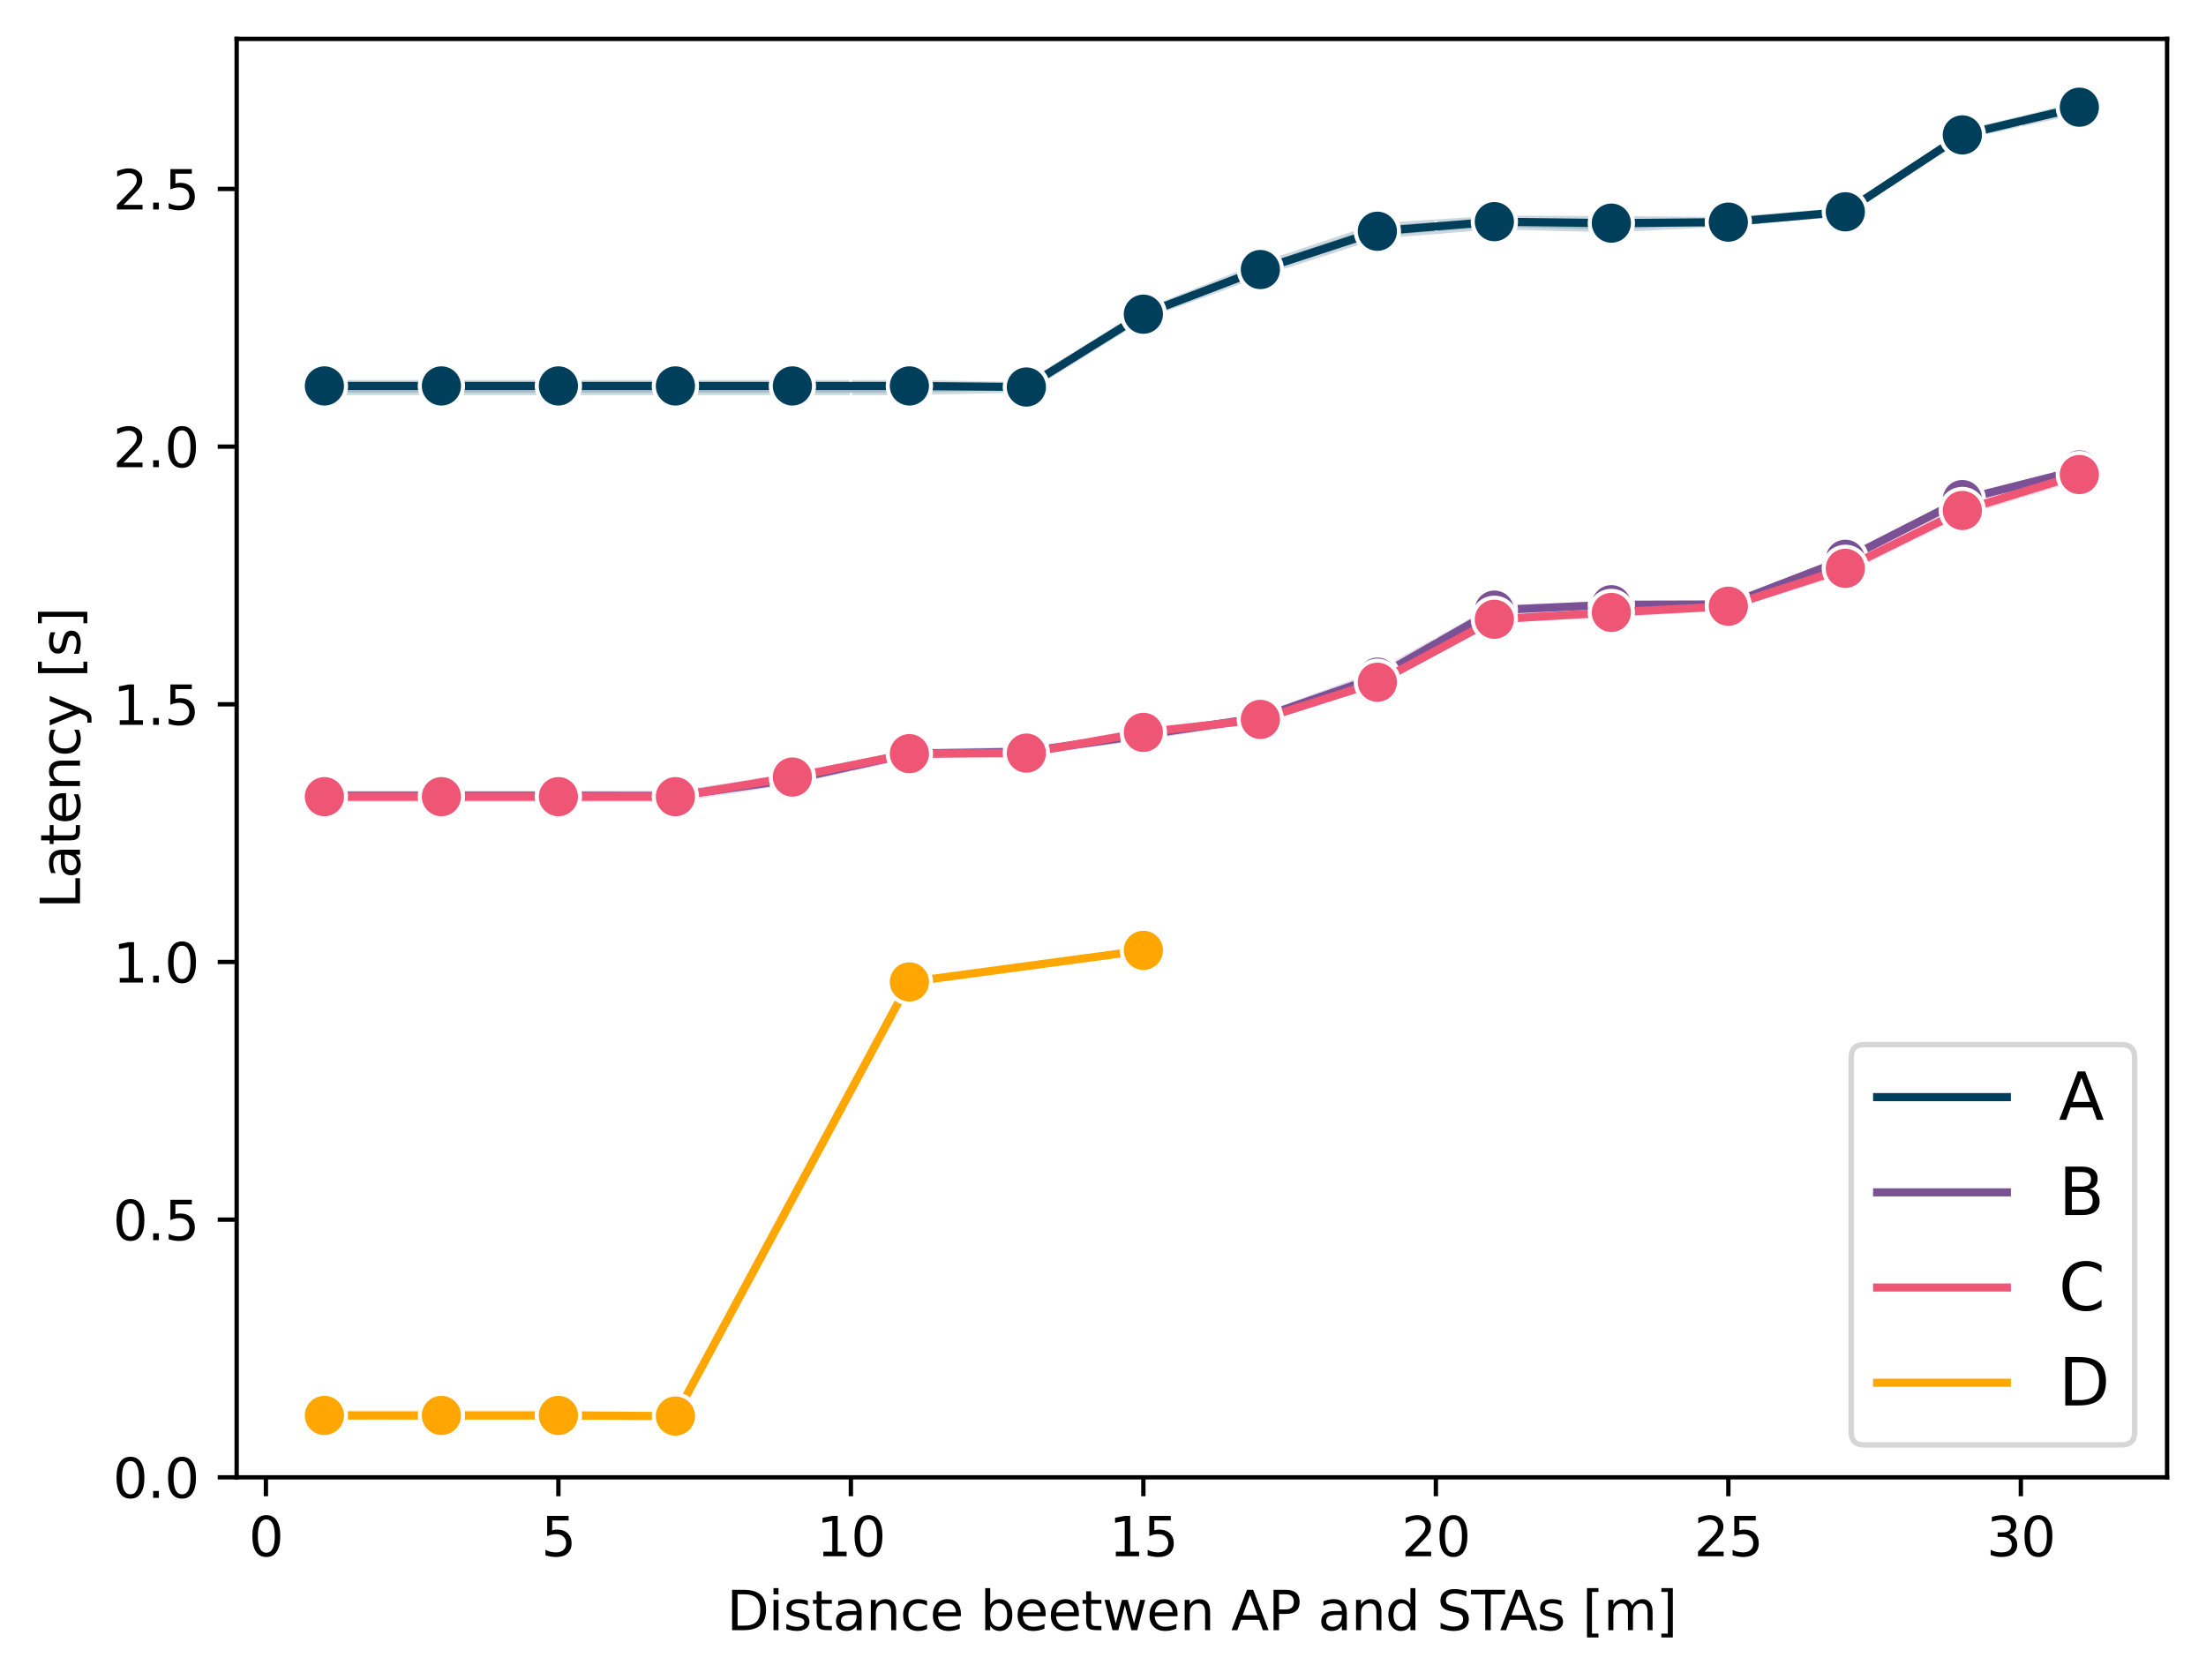 <?xml version="1.0" encoding="utf-8" standalone="no"?>
<!DOCTYPE svg PUBLIC "-//W3C//DTD SVG 1.1//EN"
  "http://www.w3.org/Graphics/SVG/1.1/DTD/svg11.dtd">
<svg xmlns:xlink="http://www.w3.org/1999/xlink" width="408.101pt" height="310.868pt" viewBox="0 0 408.101 310.868" xmlns="http://www.w3.org/2000/svg" version="1.1">
 <defs>
  <style type="text/css">*{stroke-linejoin: round; stroke-linecap: butt}</style>
 </defs>
 <g id="figure_1">
  <g id="patch_1">
   <path d="M 0 310.868 
L 408.101 310.868 
L 408.101 0 
L 0 0 
z
" style="fill: #ffffff"/>
  </g>
  <g id="axes_1">
   <g id="patch_2">
    <path d="M 43.781 273.312 
L 400.901 273.312 
L 400.901 7.2 
L 43.781 7.2 
z
" style="fill: #ffffff"/>
   </g>
   <g id="PolyCollection_1">
    <defs>
     <path id="m80a08b72ad" d="M 60.014 -240.078 
L 60.014 -238.273 
L 81.658 -238.273 
L 103.301 -238.273 
L 124.945 -238.273 
L 146.589 -238.273 
L 168.232 -238.273 
L 189.876 -238.748 
L 211.519 -252.238 
L 233.163 -260.214 
L 254.807 -267.206 
L 276.45 -268.932 
L 298.094 -268.378 
L 319.738 -269.464 
L 341.381 -271.355 
L 363.025 -285.536 
L 384.669 -290.323 
L 384.669 -291.526 
L 384.669 -291.526 
L 363.025 -286.264 
L 341.381 -271.949 
L 319.738 -270.241 
L 298.094 -270.4 
L 276.45 -270.48 
L 254.807 -269.065 
L 233.163 -261.797 
L 211.519 -253.15 
L 189.876 -239.706 
L 168.232 -240.078 
L 146.589 -240.078 
L 124.945 -240.078 
L 103.301 -240.078 
L 81.658 -240.078 
L 60.014 -240.078 
z
" style="stroke: #003f5c; stroke-opacity: 0.2"/>
    </defs>
    <g clip-path="url(#pa503708f83)">
     <use xlink:href="#m80a08b72ad" x="0" y="310.868" style="fill: #003f5c; fill-opacity: 0.2; stroke: #003f5c; stroke-opacity: 0.2"/>
    </g>
   </g>
   <g id="PolyCollection_2">
    <defs>
     <path id="maaf2b4d960" d="M 60.014 -164.12 
L 60.014 -162.952 
L 81.658 -162.952 
L 103.301 -162.952 
L 124.945 -162.952 
L 146.589 -166.272 
L 168.232 -170.971 
L 189.876 -171.545 
L 211.519 -174.404 
L 233.163 -177.783 
L 254.807 -184.868 
L 276.45 -197.602 
L 298.094 -198.798 
L 319.738 -198.849 
L 319.738 -199.244 
L 319.738 -199.244 
L 298.094 -199.187 
L 276.45 -198.38 
L 254.807 -186.312 
L 233.163 -178.33 
L 211.519 -175.152 
L 189.876 -172.155 
L 168.232 -171.802 
L 146.589 -167.076 
L 124.945 -164.12 
L 103.301 -164.12 
L 81.658 -164.12 
L 60.014 -164.12 
z
" style="stroke: #7a5195; stroke-opacity: 0.2"/>
    </defs>
    <g clip-path="url(#pa503708f83)">
     <use xlink:href="#maaf2b4d960" x="0" y="310.868" style="fill: #7a5195; fill-opacity: 0.2; stroke: #7a5195; stroke-opacity: 0.2"/>
    </g>
   </g>
   <g id="PolyCollection_3">
    <path d="M 60.014 146.974 
L 60.014 147.703 
L 81.658 147.703 
L 103.301 147.703 
L 124.945 147.703 
L 146.589 144.013 
L 168.232 139.731 
L 189.876 139.559 
L 189.876 139.1 
L 189.876 139.1 
L 168.232 139.226 
L 146.589 143.408 
L 124.945 146.974 
L 103.301 146.974 
L 81.658 146.974 
L 60.014 146.974 
z
" clip-path="url(#pa503708f83)" style="fill: #ef5675; fill-opacity: 0.2; stroke: #ef5675; stroke-opacity: 0.2"/>
    <path d="M 233.163 132.766 
L 233.163 133.341 
L 254.807 126.434 
L 276.45 114.706 
L 298.094 113.78 
L 319.738 112.401 
L 341.381 105.653 
L 363.025 94.966 
L 384.669 88.383 
L 384.669 87.448 
L 384.669 87.448 
L 363.025 93.776 
L 341.381 104.628 
L 319.738 111.93 
L 298.094 112.943 
L 276.45 114.435 
L 254.807 126.065 
L 233.163 132.766 
z
" clip-path="url(#pa503708f83)" style="fill: #ef5675; fill-opacity: 0.2; stroke: #ef5675; stroke-opacity: 0.2"/>
   </g>
   <g id="PolyCollection_4">
    <defs>
     <path id="m5a8ef60444" d="M 60.014 -49.457 
L 60.014 -48.742 
L 81.658 -48.681 
L 103.301 -48.681 
L 124.945 -48.729 
L 124.945 -49.062 
L 124.945 -49.062 
L 103.301 -49.457 
L 81.658 -49.457 
L 60.014 -49.457 
z
" style="stroke: #ffa600; stroke-opacity: 0.2"/>
    </defs>
    <g clip-path="url(#pa503708f83)">
     <use xlink:href="#m5a8ef60444" x="0" y="310.868" style="fill: #ffa600; fill-opacity: 0.2; stroke: #ffa600; stroke-opacity: 0.2"/>
    </g>
   </g>
   <g id="matplotlib.axis_1">
    <g id="xtick_1">
     <g id="line2d_1">
      <path d="M 49.192 273.312 
L 49.192 7.2 
" clip-path="url(#pa503708f83)" style="fill: none; stroke-dasharray: 1.85,0.8; stroke-dashoffset: 0; stroke: #ffffff; stroke-width: 0.5"/>
     </g>
     <g id="line2d_2">
      <defs>
       <path id="m9c9ab3067d" d="M 0 0 
L 0 3.5 
" style="stroke: #000000; stroke-width: 0.8"/>
      </defs>
      <g>
       <use xlink:href="#m9c9ab3067d" x="49.192" y="273.312" style="stroke: #000000; stroke-width: 0.8"/>
      </g>
     </g>
     <g id="text_1">
      <!-- 0 -->
      <g transform="translate(46.011 287.91) scale(0.1 -0.1)">
       <defs>
        <path id="DejaVuSans-30" d="M 2034 4250 
Q 1547 4250 1301 3770 
Q 1056 3291 1056 2328 
Q 1056 1369 1301 889 
Q 1547 409 2034 409 
Q 2525 409 2770 889 
Q 3016 1369 3016 2328 
Q 3016 3291 2770 3770 
Q 2525 4250 2034 4250 
z
M 2034 4750 
Q 2819 4750 3233 4129 
Q 3647 3509 3647 2328 
Q 3647 1150 3233 529 
Q 2819 -91 2034 -91 
Q 1250 -91 836 529 
Q 422 1150 422 2328 
Q 422 3509 836 4129 
Q 1250 4750 2034 4750 
z
" transform="scale(0.016)"/>
       </defs>
       <use xlink:href="#DejaVuSans-30"/>
      </g>
     </g>
    </g>
    <g id="xtick_2">
     <g id="line2d_3">
      <path d="M 103.301 273.312 
L 103.301 7.2 
" clip-path="url(#pa503708f83)" style="fill: none; stroke-dasharray: 1.85,0.8; stroke-dashoffset: 0; stroke: #ffffff; stroke-width: 0.5"/>
     </g>
     <g id="line2d_4">
      <g>
       <use xlink:href="#m9c9ab3067d" x="103.301" y="273.312" style="stroke: #000000; stroke-width: 0.8"/>
      </g>
     </g>
     <g id="text_2">
      <!-- 5 -->
      <g transform="translate(100.12 287.91) scale(0.1 -0.1)">
       <defs>
        <path id="DejaVuSans-35" d="M 691 4666 
L 3169 4666 
L 3169 4134 
L 1269 4134 
L 1269 2991 
Q 1406 3038 1543 3061 
Q 1681 3084 1819 3084 
Q 2600 3084 3056 2656 
Q 3513 2228 3513 1497 
Q 3513 744 3044 326 
Q 2575 -91 1722 -91 
Q 1428 -91 1123 -41 
Q 819 9 494 109 
L 494 744 
Q 775 591 1075 516 
Q 1375 441 1709 441 
Q 2250 441 2565 725 
Q 2881 1009 2881 1497 
Q 2881 1984 2565 2268 
Q 2250 2553 1709 2553 
Q 1456 2553 1204 2497 
Q 953 2441 691 2322 
L 691 4666 
z
" transform="scale(0.016)"/>
       </defs>
       <use xlink:href="#DejaVuSans-35"/>
      </g>
     </g>
    </g>
    <g id="xtick_3">
     <g id="line2d_5">
      <path d="M 157.41 273.312 
L 157.41 7.2 
" clip-path="url(#pa503708f83)" style="fill: none; stroke-dasharray: 1.85,0.8; stroke-dashoffset: 0; stroke: #ffffff; stroke-width: 0.5"/>
     </g>
     <g id="line2d_6">
      <g>
       <use xlink:href="#m9c9ab3067d" x="157.41" y="273.312" style="stroke: #000000; stroke-width: 0.8"/>
      </g>
     </g>
     <g id="text_3">
      <!-- 10 -->
      <g transform="translate(151.048 287.91) scale(0.1 -0.1)">
       <defs>
        <path id="DejaVuSans-31" d="M 794 531 
L 1825 531 
L 1825 4091 
L 703 3866 
L 703 4441 
L 1819 4666 
L 2450 4666 
L 2450 531 
L 3481 531 
L 3481 0 
L 794 0 
L 794 531 
z
" transform="scale(0.016)"/>
       </defs>
       <use xlink:href="#DejaVuSans-31"/>
       <use xlink:href="#DejaVuSans-30" x="63.623"/>
      </g>
     </g>
    </g>
    <g id="xtick_4">
     <g id="line2d_7">
      <path d="M 211.519 273.312 
L 211.519 7.2 
" clip-path="url(#pa503708f83)" style="fill: none; stroke-dasharray: 1.85,0.8; stroke-dashoffset: 0; stroke: #ffffff; stroke-width: 0.5"/>
     </g>
     <g id="line2d_8">
      <g>
       <use xlink:href="#m9c9ab3067d" x="211.519" y="273.312" style="stroke: #000000; stroke-width: 0.8"/>
      </g>
     </g>
     <g id="text_4">
      <!-- 15 -->
      <g transform="translate(205.157 287.91) scale(0.1 -0.1)">
       <use xlink:href="#DejaVuSans-31"/>
       <use xlink:href="#DejaVuSans-35" x="63.623"/>
      </g>
     </g>
    </g>
    <g id="xtick_5">
     <g id="line2d_9">
      <path d="M 265.629 273.312 
L 265.629 7.2 
" clip-path="url(#pa503708f83)" style="fill: none; stroke-dasharray: 1.85,0.8; stroke-dashoffset: 0; stroke: #ffffff; stroke-width: 0.5"/>
     </g>
     <g id="line2d_10">
      <g>
       <use xlink:href="#m9c9ab3067d" x="265.629" y="273.312" style="stroke: #000000; stroke-width: 0.8"/>
      </g>
     </g>
     <g id="text_5">
      <!-- 20 -->
      <g transform="translate(259.266 287.91) scale(0.1 -0.1)">
       <defs>
        <path id="DejaVuSans-32" d="M 1228 531 
L 3431 531 
L 3431 0 
L 469 0 
L 469 531 
Q 828 903 1448 1529 
Q 2069 2156 2228 2338 
Q 2531 2678 2651 2914 
Q 2772 3150 2772 3378 
Q 2772 3750 2511 3984 
Q 2250 4219 1831 4219 
Q 1534 4219 1204 4116 
Q 875 4013 500 3803 
L 500 4441 
Q 881 4594 1212 4672 
Q 1544 4750 1819 4750 
Q 2544 4750 2975 4387 
Q 3406 4025 3406 3419 
Q 3406 3131 3298 2873 
Q 3191 2616 2906 2266 
Q 2828 2175 2409 1742 
Q 1991 1309 1228 531 
z
" transform="scale(0.016)"/>
       </defs>
       <use xlink:href="#DejaVuSans-32"/>
       <use xlink:href="#DejaVuSans-30" x="63.623"/>
      </g>
     </g>
    </g>
    <g id="xtick_6">
     <g id="line2d_11">
      <path d="M 319.738 273.312 
L 319.738 7.2 
" clip-path="url(#pa503708f83)" style="fill: none; stroke-dasharray: 1.85,0.8; stroke-dashoffset: 0; stroke: #ffffff; stroke-width: 0.5"/>
     </g>
     <g id="line2d_12">
      <g>
       <use xlink:href="#m9c9ab3067d" x="319.738" y="273.312" style="stroke: #000000; stroke-width: 0.8"/>
      </g>
     </g>
     <g id="text_6">
      <!-- 25 -->
      <g transform="translate(313.375 287.91) scale(0.1 -0.1)">
       <use xlink:href="#DejaVuSans-32"/>
       <use xlink:href="#DejaVuSans-35" x="63.623"/>
      </g>
     </g>
    </g>
    <g id="xtick_7">
     <g id="line2d_13">
      <path d="M 373.847 273.312 
L 373.847 7.2 
" clip-path="url(#pa503708f83)" style="fill: none; stroke-dasharray: 1.85,0.8; stroke-dashoffset: 0; stroke: #ffffff; stroke-width: 0.5"/>
     </g>
     <g id="line2d_14">
      <g>
       <use xlink:href="#m9c9ab3067d" x="373.847" y="273.312" style="stroke: #000000; stroke-width: 0.8"/>
      </g>
     </g>
     <g id="text_7">
      <!-- 30 -->
      <g transform="translate(367.484 287.91) scale(0.1 -0.1)">
       <defs>
        <path id="DejaVuSans-33" d="M 2597 2516 
Q 3050 2419 3304 2112 
Q 3559 1806 3559 1356 
Q 3559 666 3084 287 
Q 2609 -91 1734 -91 
Q 1441 -91 1130 -33 
Q 819 25 488 141 
L 488 750 
Q 750 597 1062 519 
Q 1375 441 1716 441 
Q 2309 441 2620 675 
Q 2931 909 2931 1356 
Q 2931 1769 2642 2001 
Q 2353 2234 1838 2234 
L 1294 2234 
L 1294 2753 
L 1863 2753 
Q 2328 2753 2575 2939 
Q 2822 3125 2822 3475 
Q 2822 3834 2567 4026 
Q 2313 4219 1838 4219 
Q 1578 4219 1281 4162 
Q 984 4106 628 3988 
L 628 4550 
Q 988 4650 1302 4700 
Q 1616 4750 1894 4750 
Q 2613 4750 3031 4423 
Q 3450 4097 3450 3541 
Q 3450 3153 3228 2886 
Q 3006 2619 2597 2516 
z
" transform="scale(0.016)"/>
       </defs>
       <use xlink:href="#DejaVuSans-33"/>
       <use xlink:href="#DejaVuSans-30" x="63.623"/>
      </g>
     </g>
    </g>
    <g id="text_8">
     <!-- Distance beetwen AP and STAs [m] -->
     <g transform="translate(134.432 301.589) scale(0.1 -0.1)">
      <defs>
       <path id="DejaVuSans-44" d="M 1259 4147 
L 1259 519 
L 2022 519 
Q 2988 519 3436 956 
Q 3884 1394 3884 2338 
Q 3884 3275 3436 3711 
Q 2988 4147 2022 4147 
L 1259 4147 
z
M 628 4666 
L 1925 4666 
Q 3281 4666 3915 4102 
Q 4550 3538 4550 2338 
Q 4550 1131 3912 565 
Q 3275 0 1925 0 
L 628 0 
L 628 4666 
z
" transform="scale(0.016)"/>
       <path id="DejaVuSans-69" d="M 603 3500 
L 1178 3500 
L 1178 0 
L 603 0 
L 603 3500 
z
M 603 4863 
L 1178 4863 
L 1178 4134 
L 603 4134 
L 603 4863 
z
" transform="scale(0.016)"/>
       <path id="DejaVuSans-73" d="M 2834 3397 
L 2834 2853 
Q 2591 2978 2328 3040 
Q 2066 3103 1784 3103 
Q 1356 3103 1142 2972 
Q 928 2841 928 2578 
Q 928 2378 1081 2264 
Q 1234 2150 1697 2047 
L 1894 2003 
Q 2506 1872 2764 1633 
Q 3022 1394 3022 966 
Q 3022 478 2636 193 
Q 2250 -91 1575 -91 
Q 1294 -91 989 -36 
Q 684 19 347 128 
L 347 722 
Q 666 556 975 473 
Q 1284 391 1588 391 
Q 1994 391 2212 530 
Q 2431 669 2431 922 
Q 2431 1156 2273 1281 
Q 2116 1406 1581 1522 
L 1381 1569 
Q 847 1681 609 1914 
Q 372 2147 372 2553 
Q 372 3047 722 3315 
Q 1072 3584 1716 3584 
Q 2034 3584 2315 3537 
Q 2597 3491 2834 3397 
z
" transform="scale(0.016)"/>
       <path id="DejaVuSans-74" d="M 1172 4494 
L 1172 3500 
L 2356 3500 
L 2356 3053 
L 1172 3053 
L 1172 1153 
Q 1172 725 1289 603 
Q 1406 481 1766 481 
L 2356 481 
L 2356 0 
L 1766 0 
Q 1100 0 847 248 
Q 594 497 594 1153 
L 594 3053 
L 172 3053 
L 172 3500 
L 594 3500 
L 594 4494 
L 1172 4494 
z
" transform="scale(0.016)"/>
       <path id="DejaVuSans-61" d="M 2194 1759 
Q 1497 1759 1228 1600 
Q 959 1441 959 1056 
Q 959 750 1161 570 
Q 1363 391 1709 391 
Q 2188 391 2477 730 
Q 2766 1069 2766 1631 
L 2766 1759 
L 2194 1759 
z
M 3341 1997 
L 3341 0 
L 2766 0 
L 2766 531 
Q 2569 213 2275 61 
Q 1981 -91 1556 -91 
Q 1019 -91 701 211 
Q 384 513 384 1019 
Q 384 1609 779 1909 
Q 1175 2209 1959 2209 
L 2766 2209 
L 2766 2266 
Q 2766 2663 2505 2880 
Q 2244 3097 1772 3097 
Q 1472 3097 1187 3025 
Q 903 2953 641 2809 
L 641 3341 
Q 956 3463 1253 3523 
Q 1550 3584 1831 3584 
Q 2591 3584 2966 3190 
Q 3341 2797 3341 1997 
z
" transform="scale(0.016)"/>
       <path id="DejaVuSans-6e" d="M 3513 2113 
L 3513 0 
L 2938 0 
L 2938 2094 
Q 2938 2591 2744 2837 
Q 2550 3084 2163 3084 
Q 1697 3084 1428 2787 
Q 1159 2491 1159 1978 
L 1159 0 
L 581 0 
L 581 3500 
L 1159 3500 
L 1159 2956 
Q 1366 3272 1645 3428 
Q 1925 3584 2291 3584 
Q 2894 3584 3203 3211 
Q 3513 2838 3513 2113 
z
" transform="scale(0.016)"/>
       <path id="DejaVuSans-63" d="M 3122 3366 
L 3122 2828 
Q 2878 2963 2633 3030 
Q 2388 3097 2138 3097 
Q 1578 3097 1268 2742 
Q 959 2388 959 1747 
Q 959 1106 1268 751 
Q 1578 397 2138 397 
Q 2388 397 2633 464 
Q 2878 531 3122 666 
L 3122 134 
Q 2881 22 2623 -34 
Q 2366 -91 2075 -91 
Q 1284 -91 818 406 
Q 353 903 353 1747 
Q 353 2603 823 3093 
Q 1294 3584 2113 3584 
Q 2378 3584 2631 3529 
Q 2884 3475 3122 3366 
z
" transform="scale(0.016)"/>
       <path id="DejaVuSans-65" d="M 3597 1894 
L 3597 1613 
L 953 1613 
Q 991 1019 1311 708 
Q 1631 397 2203 397 
Q 2534 397 2845 478 
Q 3156 559 3463 722 
L 3463 178 
Q 3153 47 2828 -22 
Q 2503 -91 2169 -91 
Q 1331 -91 842 396 
Q 353 884 353 1716 
Q 353 2575 817 3079 
Q 1281 3584 2069 3584 
Q 2775 3584 3186 3129 
Q 3597 2675 3597 1894 
z
M 3022 2063 
Q 3016 2534 2758 2815 
Q 2500 3097 2075 3097 
Q 1594 3097 1305 2825 
Q 1016 2553 972 2059 
L 3022 2063 
z
" transform="scale(0.016)"/>
       <path id="DejaVuSans-20" transform="scale(0.016)"/>
       <path id="DejaVuSans-62" d="M 3116 1747 
Q 3116 2381 2855 2742 
Q 2594 3103 2138 3103 
Q 1681 3103 1420 2742 
Q 1159 2381 1159 1747 
Q 1159 1113 1420 752 
Q 1681 391 2138 391 
Q 2594 391 2855 752 
Q 3116 1113 3116 1747 
z
M 1159 2969 
Q 1341 3281 1617 3432 
Q 1894 3584 2278 3584 
Q 2916 3584 3314 3078 
Q 3713 2572 3713 1747 
Q 3713 922 3314 415 
Q 2916 -91 2278 -91 
Q 1894 -91 1617 61 
Q 1341 213 1159 525 
L 1159 0 
L 581 0 
L 581 4863 
L 1159 4863 
L 1159 2969 
z
" transform="scale(0.016)"/>
       <path id="DejaVuSans-77" d="M 269 3500 
L 844 3500 
L 1563 769 
L 2278 3500 
L 2956 3500 
L 3675 769 
L 4391 3500 
L 4966 3500 
L 4050 0 
L 3372 0 
L 2619 2869 
L 1863 0 
L 1184 0 
L 269 3500 
z
" transform="scale(0.016)"/>
       <path id="DejaVuSans-41" d="M 2188 4044 
L 1331 1722 
L 3047 1722 
L 2188 4044 
z
M 1831 4666 
L 2547 4666 
L 4325 0 
L 3669 0 
L 3244 1197 
L 1141 1197 
L 716 0 
L 50 0 
L 1831 4666 
z
" transform="scale(0.016)"/>
       <path id="DejaVuSans-50" d="M 1259 4147 
L 1259 2394 
L 2053 2394 
Q 2494 2394 2734 2622 
Q 2975 2850 2975 3272 
Q 2975 3691 2734 3919 
Q 2494 4147 2053 4147 
L 1259 4147 
z
M 628 4666 
L 2053 4666 
Q 2838 4666 3239 4311 
Q 3641 3956 3641 3272 
Q 3641 2581 3239 2228 
Q 2838 1875 2053 1875 
L 1259 1875 
L 1259 0 
L 628 0 
L 628 4666 
z
" transform="scale(0.016)"/>
       <path id="DejaVuSans-64" d="M 2906 2969 
L 2906 4863 
L 3481 4863 
L 3481 0 
L 2906 0 
L 2906 525 
Q 2725 213 2448 61 
Q 2172 -91 1784 -91 
Q 1150 -91 751 415 
Q 353 922 353 1747 
Q 353 2572 751 3078 
Q 1150 3584 1784 3584 
Q 2172 3584 2448 3432 
Q 2725 3281 2906 2969 
z
M 947 1747 
Q 947 1113 1208 752 
Q 1469 391 1925 391 
Q 2381 391 2643 752 
Q 2906 1113 2906 1747 
Q 2906 2381 2643 2742 
Q 2381 3103 1925 3103 
Q 1469 3103 1208 2742 
Q 947 2381 947 1747 
z
" transform="scale(0.016)"/>
       <path id="DejaVuSans-53" d="M 3425 4513 
L 3425 3897 
Q 3066 4069 2747 4153 
Q 2428 4238 2131 4238 
Q 1616 4238 1336 4038 
Q 1056 3838 1056 3469 
Q 1056 3159 1242 3001 
Q 1428 2844 1947 2747 
L 2328 2669 
Q 3034 2534 3370 2195 
Q 3706 1856 3706 1288 
Q 3706 609 3251 259 
Q 2797 -91 1919 -91 
Q 1588 -91 1214 -16 
Q 841 59 441 206 
L 441 856 
Q 825 641 1194 531 
Q 1563 422 1919 422 
Q 2459 422 2753 634 
Q 3047 847 3047 1241 
Q 3047 1584 2836 1778 
Q 2625 1972 2144 2069 
L 1759 2144 
Q 1053 2284 737 2584 
Q 422 2884 422 3419 
Q 422 4038 858 4394 
Q 1294 4750 2059 4750 
Q 2388 4750 2728 4690 
Q 3069 4631 3425 4513 
z
" transform="scale(0.016)"/>
       <path id="DejaVuSans-54" d="M -19 4666 
L 3928 4666 
L 3928 4134 
L 2272 4134 
L 2272 0 
L 1638 0 
L 1638 4134 
L -19 4134 
L -19 4666 
z
" transform="scale(0.016)"/>
       <path id="DejaVuSans-5b" d="M 550 4863 
L 1875 4863 
L 1875 4416 
L 1125 4416 
L 1125 -397 
L 1875 -397 
L 1875 -844 
L 550 -844 
L 550 4863 
z
" transform="scale(0.016)"/>
       <path id="DejaVuSans-6d" d="M 3328 2828 
Q 3544 3216 3844 3400 
Q 4144 3584 4550 3584 
Q 5097 3584 5394 3201 
Q 5691 2819 5691 2113 
L 5691 0 
L 5113 0 
L 5113 2094 
Q 5113 2597 4934 2840 
Q 4756 3084 4391 3084 
Q 3944 3084 3684 2787 
Q 3425 2491 3425 1978 
L 3425 0 
L 2847 0 
L 2847 2094 
Q 2847 2600 2669 2842 
Q 2491 3084 2119 3084 
Q 1678 3084 1418 2786 
Q 1159 2488 1159 1978 
L 1159 0 
L 581 0 
L 581 3500 
L 1159 3500 
L 1159 2956 
Q 1356 3278 1631 3431 
Q 1906 3584 2284 3584 
Q 2666 3584 2933 3390 
Q 3200 3197 3328 2828 
z
" transform="scale(0.016)"/>
       <path id="DejaVuSans-5d" d="M 1947 4863 
L 1947 -844 
L 622 -844 
L 622 -397 
L 1369 -397 
L 1369 4416 
L 622 4416 
L 622 4863 
L 1947 4863 
z
" transform="scale(0.016)"/>
      </defs>
      <use xlink:href="#DejaVuSans-44"/>
      <use xlink:href="#DejaVuSans-69" x="77.002"/>
      <use xlink:href="#DejaVuSans-73" x="104.785"/>
      <use xlink:href="#DejaVuSans-74" x="156.885"/>
      <use xlink:href="#DejaVuSans-61" x="196.094"/>
      <use xlink:href="#DejaVuSans-6e" x="257.373"/>
      <use xlink:href="#DejaVuSans-63" x="320.752"/>
      <use xlink:href="#DejaVuSans-65" x="375.732"/>
      <use xlink:href="#DejaVuSans-20" x="437.256"/>
      <use xlink:href="#DejaVuSans-62" x="469.043"/>
      <use xlink:href="#DejaVuSans-65" x="532.52"/>
      <use xlink:href="#DejaVuSans-65" x="594.043"/>
      <use xlink:href="#DejaVuSans-74" x="655.566"/>
      <use xlink:href="#DejaVuSans-77" x="694.775"/>
      <use xlink:href="#DejaVuSans-65" x="776.562"/>
      <use xlink:href="#DejaVuSans-6e" x="838.086"/>
      <use xlink:href="#DejaVuSans-20" x="901.465"/>
      <use xlink:href="#DejaVuSans-41" x="933.252"/>
      <use xlink:href="#DejaVuSans-50" x="1001.66"/>
      <use xlink:href="#DejaVuSans-20" x="1061.963"/>
      <use xlink:href="#DejaVuSans-61" x="1093.75"/>
      <use xlink:href="#DejaVuSans-6e" x="1155.029"/>
      <use xlink:href="#DejaVuSans-64" x="1218.408"/>
      <use xlink:href="#DejaVuSans-20" x="1281.885"/>
      <use xlink:href="#DejaVuSans-53" x="1313.672"/>
      <use xlink:href="#DejaVuSans-54" x="1377.148"/>
      <use xlink:href="#DejaVuSans-41" x="1430.482"/>
      <use xlink:href="#DejaVuSans-73" x="1498.891"/>
      <use xlink:href="#DejaVuSans-20" x="1550.99"/>
      <use xlink:href="#DejaVuSans-5b" x="1582.777"/>
      <use xlink:href="#DejaVuSans-6d" x="1621.791"/>
      <use xlink:href="#DejaVuSans-5d" x="1719.203"/>
     </g>
    </g>
   </g>
   <g id="matplotlib.axis_2">
    <g id="ytick_1">
     <g id="line2d_15">
      <path d="M 43.781 273.312 
L 400.901 273.312 
" clip-path="url(#pa503708f83)" style="fill: none; stroke-dasharray: 1.85,0.8; stroke-dashoffset: 0; stroke: #ffffff; stroke-width: 0.5"/>
     </g>
     <g id="line2d_16">
      <defs>
       <path id="m023cf7cd87" d="M 0 0 
L -3.5 0 
" style="stroke: #000000; stroke-width: 0.8"/>
      </defs>
      <g>
       <use xlink:href="#m023cf7cd87" x="43.781" y="273.312" style="stroke: #000000; stroke-width: 0.8"/>
      </g>
     </g>
     <g id="text_9">
      <!-- 0.0 -->
      <g transform="translate(20.878 277.111) scale(0.1 -0.1)">
       <defs>
        <path id="DejaVuSans-2e" d="M 684 794 
L 1344 794 
L 1344 0 
L 684 0 
L 684 794 
z
" transform="scale(0.016)"/>
       </defs>
       <use xlink:href="#DejaVuSans-30"/>
       <use xlink:href="#DejaVuSans-2e" x="63.623"/>
       <use xlink:href="#DejaVuSans-30" x="95.41"/>
      </g>
     </g>
    </g>
    <g id="ytick_2">
     <g id="line2d_17">
      <path d="M 43.781 225.641 
L 400.901 225.641 
" clip-path="url(#pa503708f83)" style="fill: none; stroke-dasharray: 1.85,0.8; stroke-dashoffset: 0; stroke: #ffffff; stroke-width: 0.5"/>
     </g>
     <g id="line2d_18">
      <g>
       <use xlink:href="#m023cf7cd87" x="43.781" y="225.641" style="stroke: #000000; stroke-width: 0.8"/>
      </g>
     </g>
     <g id="text_10">
      <!-- 0.5 -->
      <g transform="translate(20.878 229.44) scale(0.1 -0.1)">
       <use xlink:href="#DejaVuSans-30"/>
       <use xlink:href="#DejaVuSans-2e" x="63.623"/>
       <use xlink:href="#DejaVuSans-35" x="95.41"/>
      </g>
     </g>
    </g>
    <g id="ytick_3">
     <g id="line2d_19">
      <path d="M 43.781 177.97 
L 400.901 177.97 
" clip-path="url(#pa503708f83)" style="fill: none; stroke-dasharray: 1.85,0.8; stroke-dashoffset: 0; stroke: #ffffff; stroke-width: 0.5"/>
     </g>
     <g id="line2d_20">
      <g>
       <use xlink:href="#m023cf7cd87" x="43.781" y="177.97" style="stroke: #000000; stroke-width: 0.8"/>
      </g>
     </g>
     <g id="text_11">
      <!-- 1.0 -->
      <g transform="translate(20.878 181.769) scale(0.1 -0.1)">
       <use xlink:href="#DejaVuSans-31"/>
       <use xlink:href="#DejaVuSans-2e" x="63.623"/>
       <use xlink:href="#DejaVuSans-30" x="95.41"/>
      </g>
     </g>
    </g>
    <g id="ytick_4">
     <g id="line2d_21">
      <path d="M 43.781 130.299 
L 400.901 130.299 
" clip-path="url(#pa503708f83)" style="fill: none; stroke-dasharray: 1.85,0.8; stroke-dashoffset: 0; stroke: #ffffff; stroke-width: 0.5"/>
     </g>
     <g id="line2d_22">
      <g>
       <use xlink:href="#m023cf7cd87" x="43.781" y="130.299" style="stroke: #000000; stroke-width: 0.8"/>
      </g>
     </g>
     <g id="text_12">
      <!-- 1.5 -->
      <g transform="translate(20.878 134.098) scale(0.1 -0.1)">
       <use xlink:href="#DejaVuSans-31"/>
       <use xlink:href="#DejaVuSans-2e" x="63.623"/>
       <use xlink:href="#DejaVuSans-35" x="95.41"/>
      </g>
     </g>
    </g>
    <g id="ytick_5">
     <g id="line2d_23">
      <path d="M 43.781 82.628 
L 400.901 82.628 
" clip-path="url(#pa503708f83)" style="fill: none; stroke-dasharray: 1.85,0.8; stroke-dashoffset: 0; stroke: #ffffff; stroke-width: 0.5"/>
     </g>
     <g id="line2d_24">
      <g>
       <use xlink:href="#m023cf7cd87" x="43.781" y="82.628" style="stroke: #000000; stroke-width: 0.8"/>
      </g>
     </g>
     <g id="text_13">
      <!-- 2.0 -->
      <g transform="translate(20.878 86.427) scale(0.1 -0.1)">
       <use xlink:href="#DejaVuSans-32"/>
       <use xlink:href="#DejaVuSans-2e" x="63.623"/>
       <use xlink:href="#DejaVuSans-30" x="95.41"/>
      </g>
     </g>
    </g>
    <g id="ytick_6">
     <g id="line2d_25">
      <path d="M 43.781 34.957 
L 400.901 34.957 
" clip-path="url(#pa503708f83)" style="fill: none; stroke-dasharray: 1.85,0.8; stroke-dashoffset: 0; stroke: #ffffff; stroke-width: 0.5"/>
     </g>
     <g id="line2d_26">
      <g>
       <use xlink:href="#m023cf7cd87" x="43.781" y="34.957" style="stroke: #000000; stroke-width: 0.8"/>
      </g>
     </g>
     <g id="text_14">
      <!-- 2.5 -->
      <g transform="translate(20.878 38.756) scale(0.1 -0.1)">
       <use xlink:href="#DejaVuSans-32"/>
       <use xlink:href="#DejaVuSans-2e" x="63.623"/>
       <use xlink:href="#DejaVuSans-35" x="95.41"/>
      </g>
     </g>
    </g>
    <g id="text_15">
     <!-- Latency [s] -->
     <g transform="translate(14.798 168.115) rotate(-90) scale(0.1 -0.1)">
      <defs>
       <path id="DejaVuSans-4c" d="M 628 4666 
L 1259 4666 
L 1259 531 
L 3531 531 
L 3531 0 
L 628 0 
L 628 4666 
z
" transform="scale(0.016)"/>
       <path id="DejaVuSans-79" d="M 2059 -325 
Q 1816 -950 1584 -1140 
Q 1353 -1331 966 -1331 
L 506 -1331 
L 506 -850 
L 844 -850 
Q 1081 -850 1212 -737 
Q 1344 -625 1503 -206 
L 1606 56 
L 191 3500 
L 800 3500 
L 1894 763 
L 2988 3500 
L 3597 3500 
L 2059 -325 
z
" transform="scale(0.016)"/>
      </defs>
      <use xlink:href="#DejaVuSans-4c"/>
      <use xlink:href="#DejaVuSans-61" x="55.713"/>
      <use xlink:href="#DejaVuSans-74" x="116.992"/>
      <use xlink:href="#DejaVuSans-65" x="156.201"/>
      <use xlink:href="#DejaVuSans-6e" x="217.725"/>
      <use xlink:href="#DejaVuSans-63" x="281.104"/>
      <use xlink:href="#DejaVuSans-79" x="336.084"/>
      <use xlink:href="#DejaVuSans-20" x="395.264"/>
      <use xlink:href="#DejaVuSans-5b" x="427.051"/>
      <use xlink:href="#DejaVuSans-73" x="466.064"/>
      <use xlink:href="#DejaVuSans-5d" x="518.164"/>
     </g>
    </g>
   </g>
   <g id="line2d_27">
    <path d="M 60.014 71.402 
L 81.658 71.402 
L 103.301 71.402 
L 124.945 71.402 
L 146.589 71.402 
L 168.232 71.402 
L 189.876 71.599 
L 211.519 58.127 
L 233.163 49.867 
L 254.807 42.782 
L 276.45 41.007 
L 298.094 41.281 
L 319.738 41.095 
L 341.381 39.187 
L 363.025 24.955 
L 384.669 19.834 
" clip-path="url(#pa503708f83)" style="fill: none; stroke: #003f5c; stroke-width: 1.5; stroke-linecap: square"/>
    <defs>
     <path id="mc6c61340a5" d="M 0 4 
C 1.061 4 2.078 3.579 2.828 2.828 
C 3.579 2.078 4 1.061 4 0 
C 4 -1.061 3.579 -2.078 2.828 -2.828 
C 2.078 -3.579 1.061 -4 0 -4 
C -1.061 -4 -2.078 -3.579 -2.828 -2.828 
C -3.579 -2.078 -4 -1.061 -4 0 
C -4 1.061 -3.579 2.078 -2.828 2.828 
C -2.078 3.579 -1.061 4 0 4 
z
" style="stroke: #ffffff; stroke-width: 0.75"/>
    </defs>
    <g clip-path="url(#pa503708f83)">
     <use xlink:href="#mc6c61340a5" x="60.014" y="71.402" style="fill: #003f5c; stroke: #ffffff; stroke-width: 0.75"/>
     <use xlink:href="#mc6c61340a5" x="81.658" y="71.402" style="fill: #003f5c; stroke: #ffffff; stroke-width: 0.75"/>
     <use xlink:href="#mc6c61340a5" x="103.301" y="71.402" style="fill: #003f5c; stroke: #ffffff; stroke-width: 0.75"/>
     <use xlink:href="#mc6c61340a5" x="124.945" y="71.402" style="fill: #003f5c; stroke: #ffffff; stroke-width: 0.75"/>
     <use xlink:href="#mc6c61340a5" x="146.589" y="71.402" style="fill: #003f5c; stroke: #ffffff; stroke-width: 0.75"/>
     <use xlink:href="#mc6c61340a5" x="168.232" y="71.402" style="fill: #003f5c; stroke: #ffffff; stroke-width: 0.75"/>
     <use xlink:href="#mc6c61340a5" x="189.876" y="71.599" style="fill: #003f5c; stroke: #ffffff; stroke-width: 0.75"/>
     <use xlink:href="#mc6c61340a5" x="211.519" y="58.127" style="fill: #003f5c; stroke: #ffffff; stroke-width: 0.75"/>
     <use xlink:href="#mc6c61340a5" x="233.163" y="49.867" style="fill: #003f5c; stroke: #ffffff; stroke-width: 0.75"/>
     <use xlink:href="#mc6c61340a5" x="254.807" y="42.782" style="fill: #003f5c; stroke: #ffffff; stroke-width: 0.75"/>
     <use xlink:href="#mc6c61340a5" x="276.45" y="41.007" style="fill: #003f5c; stroke: #ffffff; stroke-width: 0.75"/>
     <use xlink:href="#mc6c61340a5" x="298.094" y="41.281" style="fill: #003f5c; stroke: #ffffff; stroke-width: 0.75"/>
     <use xlink:href="#mc6c61340a5" x="319.738" y="41.095" style="fill: #003f5c; stroke: #ffffff; stroke-width: 0.75"/>
     <use xlink:href="#mc6c61340a5" x="341.381" y="39.187" style="fill: #003f5c; stroke: #ffffff; stroke-width: 0.75"/>
     <use xlink:href="#mc6c61340a5" x="363.025" y="24.955" style="fill: #003f5c; stroke: #ffffff; stroke-width: 0.75"/>
     <use xlink:href="#mc6c61340a5" x="384.669" y="19.834" style="fill: #003f5c; stroke: #ffffff; stroke-width: 0.75"/>
    </g>
   </g>
   <g id="line2d_28">
    <path d="M 60.014 147.225 
L 81.658 147.225 
L 103.301 147.225 
L 124.945 147.268 
L 146.589 144.179 
L 168.232 139.419 
L 189.876 139.072 
L 211.519 135.973 
L 233.163 132.784 
L 254.807 125.278 
L 276.45 112.877 
L 298.094 111.876 
L 319.738 111.822 
L 341.381 103.469 
L 363.025 92.426 
L 384.669 86.942 
" clip-path="url(#pa503708f83)" style="fill: none; stroke: #7a5195; stroke-width: 1.5; stroke-linecap: square"/>
    <defs>
     <path id="m9396ae3822" d="M 0 4 
C 1.061 4 2.078 3.579 2.828 2.828 
C 3.579 2.078 4 1.061 4 0 
C 4 -1.061 3.579 -2.078 2.828 -2.828 
C 2.078 -3.579 1.061 -4 0 -4 
C -1.061 -4 -2.078 -3.579 -2.828 -2.828 
C -3.579 -2.078 -4 -1.061 -4 0 
C -4 1.061 -3.579 2.078 -2.828 2.828 
C -2.078 3.579 -1.061 4 0 4 
z
" style="stroke: #ffffff; stroke-width: 0.75"/>
    </defs>
    <g clip-path="url(#pa503708f83)">
     <use xlink:href="#m9396ae3822" x="60.014" y="147.225" style="fill: #7a5195; stroke: #ffffff; stroke-width: 0.75"/>
     <use xlink:href="#m9396ae3822" x="81.658" y="147.225" style="fill: #7a5195; stroke: #ffffff; stroke-width: 0.75"/>
     <use xlink:href="#m9396ae3822" x="103.301" y="147.225" style="fill: #7a5195; stroke: #ffffff; stroke-width: 0.75"/>
     <use xlink:href="#m9396ae3822" x="124.945" y="147.268" style="fill: #7a5195; stroke: #ffffff; stroke-width: 0.75"/>
     <use xlink:href="#m9396ae3822" x="146.589" y="144.179" style="fill: #7a5195; stroke: #ffffff; stroke-width: 0.75"/>
     <use xlink:href="#m9396ae3822" x="168.232" y="139.419" style="fill: #7a5195; stroke: #ffffff; stroke-width: 0.75"/>
     <use xlink:href="#m9396ae3822" x="189.876" y="139.072" style="fill: #7a5195; stroke: #ffffff; stroke-width: 0.75"/>
     <use xlink:href="#m9396ae3822" x="211.519" y="135.973" style="fill: #7a5195; stroke: #ffffff; stroke-width: 0.75"/>
     <use xlink:href="#m9396ae3822" x="233.163" y="132.784" style="fill: #7a5195; stroke: #ffffff; stroke-width: 0.75"/>
     <use xlink:href="#m9396ae3822" x="254.807" y="125.278" style="fill: #7a5195; stroke: #ffffff; stroke-width: 0.75"/>
     <use xlink:href="#m9396ae3822" x="276.45" y="112.877" style="fill: #7a5195; stroke: #ffffff; stroke-width: 0.75"/>
     <use xlink:href="#m9396ae3822" x="298.094" y="111.876" style="fill: #7a5195; stroke: #ffffff; stroke-width: 0.75"/>
     <use xlink:href="#m9396ae3822" x="319.738" y="111.822" style="fill: #7a5195; stroke: #ffffff; stroke-width: 0.75"/>
     <use xlink:href="#m9396ae3822" x="341.381" y="103.469" style="fill: #7a5195; stroke: #ffffff; stroke-width: 0.75"/>
     <use xlink:href="#m9396ae3822" x="363.025" y="92.426" style="fill: #7a5195; stroke: #ffffff; stroke-width: 0.75"/>
     <use xlink:href="#m9396ae3822" x="384.669" y="86.942" style="fill: #7a5195; stroke: #ffffff; stroke-width: 0.75"/>
    </g>
   </g>
   <g id="line2d_29">
    <path d="M 60.014 147.385 
L 81.658 147.385 
L 103.301 147.385 
L 124.945 147.385 
L 146.589 143.757 
L 168.232 139.429 
L 189.876 139.33 
L 211.519 135.497 
L 233.163 133.091 
L 254.807 126.217 
L 276.45 114.57 
L 298.094 113.303 
L 319.738 112.154 
L 341.381 105.146 
L 363.025 94.443 
L 384.669 87.797 
" clip-path="url(#pa503708f83)" style="fill: none; stroke: #ef5675; stroke-width: 1.5; stroke-linecap: square"/>
    <defs>
     <path id="me111cdcc17" d="M 0 4 
C 1.061 4 2.078 3.579 2.828 2.828 
C 3.579 2.078 4 1.061 4 0 
C 4 -1.061 3.579 -2.078 2.828 -2.828 
C 2.078 -3.579 1.061 -4 0 -4 
C -1.061 -4 -2.078 -3.579 -2.828 -2.828 
C -3.579 -2.078 -4 -1.061 -4 0 
C -4 1.061 -3.579 2.078 -2.828 2.828 
C -2.078 3.579 -1.061 4 0 4 
z
" style="stroke: #ffffff; stroke-width: 0.75"/>
    </defs>
    <g clip-path="url(#pa503708f83)">
     <use xlink:href="#me111cdcc17" x="60.014" y="147.385" style="fill: #ef5675; stroke: #ffffff; stroke-width: 0.75"/>
     <use xlink:href="#me111cdcc17" x="81.658" y="147.385" style="fill: #ef5675; stroke: #ffffff; stroke-width: 0.75"/>
     <use xlink:href="#me111cdcc17" x="103.301" y="147.385" style="fill: #ef5675; stroke: #ffffff; stroke-width: 0.75"/>
     <use xlink:href="#me111cdcc17" x="124.945" y="147.385" style="fill: #ef5675; stroke: #ffffff; stroke-width: 0.75"/>
     <use xlink:href="#me111cdcc17" x="146.589" y="143.757" style="fill: #ef5675; stroke: #ffffff; stroke-width: 0.75"/>
     <use xlink:href="#me111cdcc17" x="168.232" y="139.429" style="fill: #ef5675; stroke: #ffffff; stroke-width: 0.75"/>
     <use xlink:href="#me111cdcc17" x="189.876" y="139.33" style="fill: #ef5675; stroke: #ffffff; stroke-width: 0.75"/>
     <use xlink:href="#me111cdcc17" x="211.519" y="135.497" style="fill: #ef5675; stroke: #ffffff; stroke-width: 0.75"/>
     <use xlink:href="#me111cdcc17" x="233.163" y="133.091" style="fill: #ef5675; stroke: #ffffff; stroke-width: 0.75"/>
     <use xlink:href="#me111cdcc17" x="254.807" y="126.217" style="fill: #ef5675; stroke: #ffffff; stroke-width: 0.75"/>
     <use xlink:href="#me111cdcc17" x="276.45" y="114.57" style="fill: #ef5675; stroke: #ffffff; stroke-width: 0.75"/>
     <use xlink:href="#me111cdcc17" x="298.094" y="113.303" style="fill: #ef5675; stroke: #ffffff; stroke-width: 0.75"/>
     <use xlink:href="#me111cdcc17" x="319.738" y="112.154" style="fill: #ef5675; stroke: #ffffff; stroke-width: 0.75"/>
     <use xlink:href="#me111cdcc17" x="341.381" y="105.146" style="fill: #ef5675; stroke: #ffffff; stroke-width: 0.75"/>
     <use xlink:href="#me111cdcc17" x="363.025" y="94.443" style="fill: #ef5675; stroke: #ffffff; stroke-width: 0.75"/>
     <use xlink:href="#me111cdcc17" x="384.669" y="87.797" style="fill: #ef5675; stroke: #ffffff; stroke-width: 0.75"/>
    </g>
   </g>
   <g id="line2d_30">
    <path d="M 60.014 261.866 
L 81.658 261.866 
L 103.301 261.866 
L 124.945 261.978 
L 168.232 181.665 
L 211.519 175.822 
" clip-path="url(#pa503708f83)" style="fill: none; stroke: #ffa600; stroke-width: 1.5; stroke-linecap: square"/>
    <defs>
     <path id="m95f160fb10" d="M 0 4 
C 1.061 4 2.078 3.579 2.828 2.828 
C 3.579 2.078 4 1.061 4 0 
C 4 -1.061 3.579 -2.078 2.828 -2.828 
C 2.078 -3.579 1.061 -4 0 -4 
C -1.061 -4 -2.078 -3.579 -2.828 -2.828 
C -3.579 -2.078 -4 -1.061 -4 0 
C -4 1.061 -3.579 2.078 -2.828 2.828 
C -2.078 3.579 -1.061 4 0 4 
z
" style="stroke: #ffffff; stroke-width: 0.75"/>
    </defs>
    <g clip-path="url(#pa503708f83)">
     <use xlink:href="#m95f160fb10" x="60.014" y="261.866" style="fill: #ffa600; stroke: #ffffff; stroke-width: 0.75"/>
     <use xlink:href="#m95f160fb10" x="81.658" y="261.866" style="fill: #ffa600; stroke: #ffffff; stroke-width: 0.75"/>
     <use xlink:href="#m95f160fb10" x="103.301" y="261.866" style="fill: #ffa600; stroke: #ffffff; stroke-width: 0.75"/>
     <use xlink:href="#m95f160fb10" x="124.945" y="261.978" style="fill: #ffa600; stroke: #ffffff; stroke-width: 0.75"/>
     <use xlink:href="#m95f160fb10" x="168.232" y="181.665" style="fill: #ffa600; stroke: #ffffff; stroke-width: 0.75"/>
     <use xlink:href="#m95f160fb10" x="211.519" y="175.822" style="fill: #ffa600; stroke: #ffffff; stroke-width: 0.75"/>
    </g>
   </g>
   <g id="line2d_31"/>
   <g id="line2d_32"/>
   <g id="line2d_33"/>
   <g id="line2d_34"/>
   <g id="line2d_35"/>
   <g id="line2d_36"/>
   <g id="line2d_37"/>
   <g id="patch_3">
    <path d="M 43.781 273.312 
L 43.781 7.2 
" style="fill: none; stroke: #000000; stroke-width: 0.8; stroke-linejoin: miter; stroke-linecap: square"/>
   </g>
   <g id="patch_4">
    <path d="M 400.901 273.312 
L 400.901 7.2 
" style="fill: none; stroke: #000000; stroke-width: 0.8; stroke-linejoin: miter; stroke-linecap: square"/>
   </g>
   <g id="patch_5">
    <path d="M 43.781 273.312 
L 400.901 273.312 
" style="fill: none; stroke: #000000; stroke-width: 0.8; stroke-linejoin: miter; stroke-linecap: square"/>
   </g>
   <g id="patch_6">
    <path d="M 43.781 7.2 
L 400.901 7.2 
" style="fill: none; stroke: #000000; stroke-width: 0.8; stroke-linejoin: miter; stroke-linecap: square"/>
   </g>
   <g id="legend_1">
    <g id="patch_7">
     <path d="M 344.861 267.312 
L 392.501 267.312 
Q 394.901 267.312 394.901 264.912 
L 394.901 195.657 
Q 394.901 193.257 392.501 193.257 
L 344.861 193.257 
Q 342.461 193.257 342.461 195.657 
L 342.461 264.912 
Q 342.461 267.312 344.861 267.312 
z
" style="fill: #ffffff; opacity: 0.8; stroke: #cccccc; stroke-linejoin: miter"/>
    </g>
    <g id="line2d_38">
     <path d="M 347.261 202.975 
L 359.261 202.975 
L 371.261 202.975 
" style="fill: none; stroke: #003f5c; stroke-width: 1.5; stroke-linecap: square"/>
    </g>
    <g id="text_16">
     <!-- A -->
     <g transform="translate(380.861 207.175) scale(0.12 -0.12)">
      <use xlink:href="#DejaVuSans-41"/>
     </g>
    </g>
    <g id="line2d_39">
     <path d="M 347.261 220.589 
L 359.261 220.589 
L 371.261 220.589 
" style="fill: none; stroke: #7a5195; stroke-width: 1.5; stroke-linecap: square"/>
    </g>
    <g id="text_17">
     <!-- B -->
     <g transform="translate(380.861 224.789) scale(0.12 -0.12)">
      <defs>
       <path id="DejaVuSans-42" d="M 1259 2228 
L 1259 519 
L 2272 519 
Q 2781 519 3026 730 
Q 3272 941 3272 1375 
Q 3272 1813 3026 2020 
Q 2781 2228 2272 2228 
L 1259 2228 
z
M 1259 4147 
L 1259 2741 
L 2194 2741 
Q 2656 2741 2882 2914 
Q 3109 3088 3109 3444 
Q 3109 3797 2882 3972 
Q 2656 4147 2194 4147 
L 1259 4147 
z
M 628 4666 
L 2241 4666 
Q 2963 4666 3353 4366 
Q 3744 4066 3744 3513 
Q 3744 3084 3544 2831 
Q 3344 2578 2956 2516 
Q 3422 2416 3680 2098 
Q 3938 1781 3938 1306 
Q 3938 681 3513 340 
Q 3088 0 2303 0 
L 628 0 
L 628 4666 
z
" transform="scale(0.016)"/>
      </defs>
      <use xlink:href="#DejaVuSans-42"/>
     </g>
    </g>
    <g id="line2d_40">
     <path d="M 347.261 238.203 
L 359.261 238.203 
L 371.261 238.203 
" style="fill: none; stroke: #ef5675; stroke-width: 1.5; stroke-linecap: square"/>
    </g>
    <g id="text_18">
     <!-- C -->
     <g transform="translate(380.861 242.403) scale(0.12 -0.12)">
      <defs>
       <path id="DejaVuSans-43" d="M 4122 4306 
L 4122 3641 
Q 3803 3938 3442 4084 
Q 3081 4231 2675 4231 
Q 1875 4231 1450 3742 
Q 1025 3253 1025 2328 
Q 1025 1406 1450 917 
Q 1875 428 2675 428 
Q 3081 428 3442 575 
Q 3803 722 4122 1019 
L 4122 359 
Q 3791 134 3420 21 
Q 3050 -91 2638 -91 
Q 1578 -91 968 557 
Q 359 1206 359 2328 
Q 359 3453 968 4101 
Q 1578 4750 2638 4750 
Q 3056 4750 3426 4639 
Q 3797 4528 4122 4306 
z
" transform="scale(0.016)"/>
      </defs>
      <use xlink:href="#DejaVuSans-43"/>
     </g>
    </g>
    <g id="line2d_41">
     <path d="M 347.261 255.816 
L 359.261 255.816 
L 371.261 255.816 
" style="fill: none; stroke: #ffa600; stroke-width: 1.5; stroke-linecap: square"/>
    </g>
    <g id="text_19">
     <!-- D -->
     <g transform="translate(380.861 260.016) scale(0.12 -0.12)">
      <use xlink:href="#DejaVuSans-44"/>
     </g>
    </g>
   </g>
  </g>
 </g>
 <defs>
  <clipPath id="pa503708f83">
   <rect x="43.781" y="7.2" width="357.12" height="266.112"/>
  </clipPath>
 </defs>
</svg>
